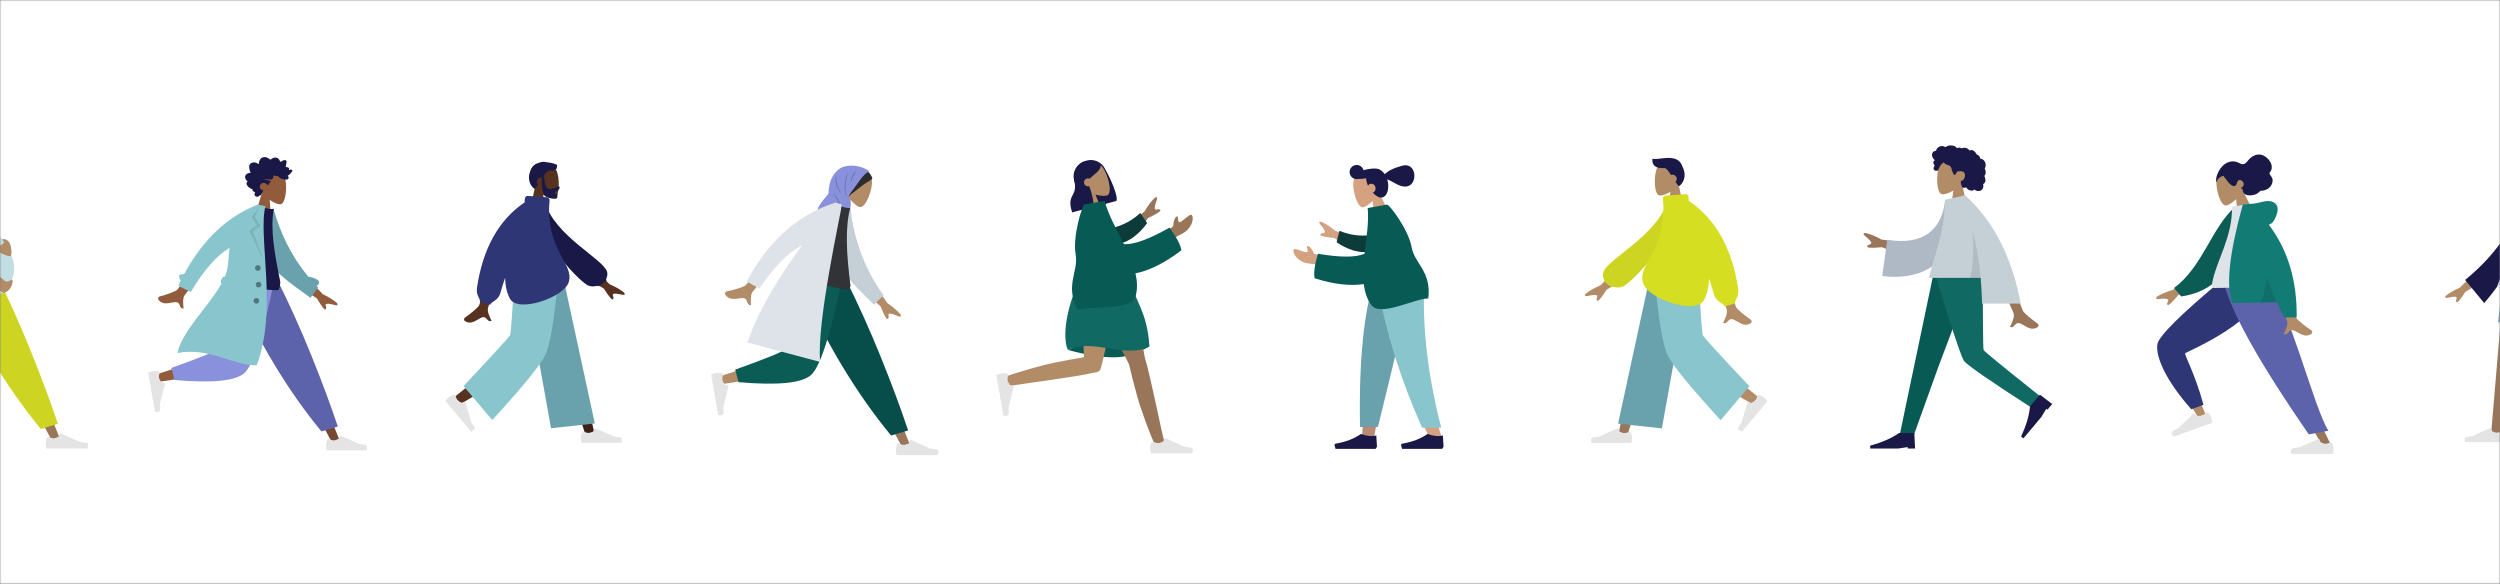 <svg width="775" height="181" viewBox="0 0 775 181" fill="none" xmlns="http://www.w3.org/2000/svg">
<rect x="0" y="0" width="775" height="181" fill="#808080" stroke="none"/>
<mask id="mask0_5004_10125" style="mask-type:alpha" maskUnits="userSpaceOnUse" x="0" y="0" width="775" height="181">
<rect width="775" height="181" fill="white"/>
</mask>
<g mask="url(#mask0_5004_10125)">
<rect width="1263" height="181.053" transform="translate(-225)" fill="white"/>
<path fillRule="evenodd" clipRule="evenodd" d="M-13.459 84.545L3.486 112.875L16.191 136.825H18.927L-2.359 84.545L-13.459 84.545Z" fill="#997659"/>
<path fillRule="evenodd" clipRule="evenodd" d="M14.518 135.718C14.262 136.399 14.135 136.909 14.135 137.247C14.135 137.658 14.203 138.258 14.34 139.047C14.817 139.047 19.105 139.047 27.203 139.047C27.537 137.942 27.344 137.346 26.624 137.258C25.904 137.169 25.305 137.09 24.829 137.019L18.851 134.354C18.736 134.303 18.601 134.354 18.55 134.469C18.549 134.471 18.548 134.473 18.547 134.475L18.163 135.407C17.496 135.718 16.954 135.874 16.538 135.874C16.199 135.874 15.731 135.737 15.135 135.464C14.906 135.359 14.635 135.459 14.53 135.688C14.525 135.698 14.521 135.708 14.518 135.718Z" fill="#E4E4E4"/>
<path fillRule="evenodd" clipRule="evenodd" d="M12.663 132.99L17.94 131.393C15.628 124.482 12.794 116.876 9.439 108.575C6.083 100.275 2.48 92.265 -1.372 84.545H-16.276C-11.994 94.31 -7.454 103.183 -2.657 111.164C2.14 119.144 7.247 126.42 12.663 132.99Z" fill="#CDD422"/>
<path fillRule="evenodd" clipRule="evenodd" d="M-12.754 61.119C-12.701 60.946 -12.646 60.772 -12.592 60.598L-12.389 60.693C-12.358 60.66 -12.326 60.629 -12.294 60.598L-5.911 61.585C-5.911 65.174 -3.054 68.533 -1.248 71.423C1.561 75.915 6.559 80.894 3.354 87.567C0.467 93.581 -7.054 94.557 -19.208 90.497C-19.208 87.258 -16.546 84.002 -16.461 80.064C-16.38 76.315 -15.679 64.956 -12.754 61.119Z" fill="#C1DEE2"/>
<path fillRule="evenodd" clipRule="evenodd" d="M-4.824 85.863C-4.397 83.66 -4.12 82.189 -3.993 81.451C-0.593 85.293 1.372 87.237 1.9 87.281C2.894 87.365 3.629 86.484 3.838 86.732C4.183 87.758 3.207 90.327 1.341 90.7C0.45 90.879 -0.929 89.041 -1.497 88.39C-1.721 88.134 -2.83 87.291 -4.824 85.863ZM1.05 74.117C1.931 74.117 2.405 74.482 2.926 75.217C3.447 75.952 3.941 79.42 3.104 79.42C2.267 79.42 -1.239 78.079 -1.239 77.178C-1.239 76.277 1.153 75.895 1.153 75.217C1.153 74.538 0.168 74.117 1.05 74.117Z" fill="#B28B67"/>
<path fillRule="evenodd" clipRule="evenodd" d="M81.204 59.661C80.278 58.406 79.696 56.906 79.924 55.288C80.581 50.623 87.033 52.111 88.137 54.565C89.241 57.02 88.671 63.01 87.001 63.318C86.335 63.441 84.97 62.93 83.612 61.976L84.061 68.337L78.805 67.969L81.204 59.661Z" fill="#915B3C"/>
<path fillRule="evenodd" clipRule="evenodd" d="M77.741 53.567C77.583 53.387 77.507 53.14 77.443 52.907C77.376 52.664 77.312 52.419 77.274 52.169C77.198 51.668 77.237 51.102 77.615 50.744C77.918 50.457 78.351 50.349 78.743 50.346C79.005 50.344 79.269 50.399 79.513 50.499C79.754 50.597 79.956 50.774 80.189 50.892C80.235 50.361 80.365 49.812 80.666 49.378C80.956 48.96 81.386 48.744 81.861 48.712C82.349 48.679 82.818 48.826 83.234 49.09C83.338 49.156 83.441 49.225 83.539 49.301C83.621 49.365 83.705 49.442 83.804 49.472C83.915 49.507 83.975 49.446 84.054 49.369C84.146 49.279 84.249 49.201 84.356 49.133C84.831 48.832 85.433 48.737 85.942 48.973C86.177 49.081 86.4 49.254 86.549 49.48C86.681 49.681 86.764 49.992 86.956 50.139C87.037 50.201 87.103 50.131 87.184 50.081C87.307 50.006 87.425 49.922 87.549 49.849C87.723 49.747 87.908 49.674 88.104 49.643C88.39 49.598 88.778 49.64 88.833 50.015C88.854 50.156 88.82 50.302 88.801 50.441C88.774 50.632 88.746 50.823 88.716 51.013C88.694 51.158 88.668 51.297 88.63 51.438C88.61 51.513 88.555 51.651 88.582 51.73C88.616 51.828 88.808 51.787 88.888 51.796C89.047 51.814 89.204 51.853 89.346 51.931C89.456 51.991 89.571 52.077 89.61 52.211C89.633 52.293 89.62 52.375 89.6 52.456C89.577 52.554 89.592 52.608 89.598 52.709C89.818 52.619 90.574 52.437 90.64 52.826C90.662 52.955 90.582 53.094 90.52 53.198C90.413 53.379 90.277 53.543 90.139 53.698C89.851 54.022 89.516 54.295 89.159 54.524C89.544 54.728 89.611 55.256 89.246 55.542C89.084 55.669 88.878 55.685 88.687 55.663C88.617 55.655 88.518 55.621 88.462 55.629C88.432 55.634 88.399 55.657 88.357 55.657C88.086 55.656 87.785 55.57 87.525 55.491C87.062 55.352 86.632 55.097 86.292 54.732C86.205 54.639 86.131 54.583 86.006 54.576C85.895 54.569 85.785 54.592 85.675 54.587C85.384 54.574 85.131 54.413 84.868 54.3C84.825 54.664 84.693 55.058 84.521 55.376C84.38 55.636 84.124 55.657 83.872 55.663C83.068 55.682 82.272 55.542 81.471 55.487C82.234 55.717 83.029 55.845 83.782 56.105C84.123 56.222 83.841 56.437 83.682 56.589C83.419 56.839 83.214 57.157 83.064 57.497C82.719 56.976 82.072 56.604 81.468 56.714C80.801 56.836 80.277 57.69 80.652 58.357C80.87 58.744 81.299 58.917 81.654 59.102C81.348 59.379 81.248 59.812 81.05 60.169C80.953 60.345 80.82 60.542 80.626 60.593C80.554 60.611 80.472 60.607 80.413 60.661C80.339 60.727 80.317 60.805 80.226 60.859C79.86 61.077 79.316 61.021 79.029 60.682C78.769 60.377 78.874 59.928 79.127 59.654C78.766 59.474 78.103 59.227 78.291 58.658C77.489 58.548 75.624 57.104 76.772 56.225C76.202 55.848 75.715 54.99 76.146 54.294C76.479 53.758 77.179 53.557 77.741 53.567Z" fill="#191847"/>
<path fillRule="evenodd" clipRule="evenodd" d="M74.49 87.1L90.805 114.374L103.036 137.433H105.67L85.177 87.1L74.49 87.1Z" fill="#784931"/>
<path fillRule="evenodd" clipRule="evenodd" d="M101.425 136.368C101.179 137.024 101.057 137.514 101.057 137.84C101.057 138.236 101.123 138.813 101.255 139.573C101.714 139.573 105.842 139.573 113.638 139.573C113.96 138.509 113.774 137.935 113.081 137.85C112.387 137.765 111.811 137.689 111.353 137.62L105.597 135.054C105.486 135.005 105.357 135.055 105.307 135.165C105.306 135.167 105.305 135.169 105.305 135.171L104.935 136.069C104.293 136.368 103.771 136.518 103.37 136.518C103.044 136.518 102.594 136.386 102.019 136.123C101.799 136.022 101.538 136.118 101.437 136.339C101.433 136.348 101.429 136.358 101.425 136.368Z" fill="#E4E4E4"/>
<path fillRule="evenodd" clipRule="evenodd" d="M99.639 133.741L104.719 132.204C102.494 125.549 99.765 118.227 96.535 110.235C93.304 102.244 89.835 94.532 86.127 87.1H71.777C75.9 96.501 80.271 105.044 84.89 112.727C89.508 120.411 94.425 127.415 99.639 133.741Z" fill="#5C63AB"/>
<path fillRule="evenodd" clipRule="evenodd" d="M73.418 87.1C71.878 96.684 68.908 108.93 68.628 109.308C68.441 109.559 61.715 111.813 48.448 116.069L49.017 118.393C64.837 116.11 73.173 114.339 74.025 113.08C75.302 111.191 81.68 96.269 84.15 87.1H73.418Z" fill="#915B3C"/>
<path fillRule="evenodd" clipRule="evenodd" d="M53.112 114.061L54.115 117.803C65.947 118.841 73.197 118.091 75.865 115.553C78.532 113.016 81.572 103.531 84.985 87.1H71.302C69.14 100.555 67.931 107.565 67.676 108.13C67.42 108.695 62.566 110.672 53.112 114.061Z" fill="#8991DC"/>
<path fillRule="evenodd" clipRule="evenodd" d="M49.098 115.102C48.41 114.974 47.905 114.938 47.585 114.995C47.195 115.064 46.637 115.229 45.912 115.491C45.992 115.943 46.709 120.008 48.062 127.686C49.166 127.818 49.7 127.535 49.663 126.838C49.626 126.14 49.601 125.56 49.589 125.096L51.116 118.983C51.146 118.865 51.074 118.746 50.956 118.716C50.955 118.716 50.953 118.715 50.95 118.715L50.002 118.506C49.596 117.926 49.358 117.439 49.288 117.044C49.232 116.722 49.283 116.256 49.443 115.645C49.504 115.41 49.364 115.17 49.129 115.109C49.119 115.106 49.108 115.104 49.098 115.102Z" fill="#E4E4E4"/>
<path fillRule="evenodd" clipRule="evenodd" d="M94.085 84.936L100.089 91.216C101.871 92.051 103.323 92.955 104.445 93.927C104.694 94.249 104.956 94.86 103.743 94.549C102.53 94.237 101.24 93.964 100.997 94.354C100.753 94.743 101.409 95.376 100.966 95.881C100.671 96.218 99.758 95.082 98.226 92.472L91.896 88.436L94.085 84.936ZM63.245 77.323L66.931 78.683C60.965 86.674 57.781 90.894 57.377 91.343C56.469 92.352 56.824 94.522 56.903 95.647C55.267 95.765 56.266 93.487 54.19 93.667C52.295 93.831 50.566 94.748 49.114 92.912C48.936 92.686 48.879 92.06 49.64 91.864C51.537 91.376 54.387 90.35 54.901 89.858C55.602 89.187 58.383 85.008 63.245 77.323Z" fill="#915B3C"/>
<path fillRule="evenodd" clipRule="evenodd" d="M95.595 85.77C96.493 85.862 97.433 86.18 98.406 86.711C98.885 86.972 99.061 87.572 98.8 88.051C98.648 88.33 98.382 88.506 98.092 88.553C98.264 88.733 98.439 88.912 98.615 89.09L96.249 92.335C89.571 87.394 83.174 83.428 81.101 76.848C80.405 74.639 81.973 67.831 82.313 65.314L84.793 64.773C86.842 72.005 90.077 79.166 95.595 85.77Z" fill="#69A1AC"/>
<path fillRule="evenodd" clipRule="evenodd" d="M70.092 87.121C76.758 89.066 82.109 90.01 86.144 89.951C86.644 89.944 86.99 87.856 86.866 87.247C84.937 77.765 83.784 70.869 84.87 64.711C84.17 64.933 83.04 64.785 81.479 64.268C76.054 69.855 72.791 76.788 70.092 87.121Z" fill="#191847"/>
<path fillRule="evenodd" clipRule="evenodd" d="M68.645 87.947C68.452 87.689 68.389 87.342 68.507 87.017L68.733 86.398C68.885 85.978 69.293 85.725 69.716 85.749C69.846 85.437 69.966 85.126 70.074 84.815C70.987 82.19 70.708 79.41 71.202 76.814C67.202 79.168 63.179 83.74 59.135 90.531L55.263 88.609C55.521 88.058 55.783 87.514 56.05 86.979C55.626 86.628 55.291 85.304 55.724 85.168C56.171 85.028 56.631 84.956 57.103 84.948C62.836 74.331 70.413 67.162 79.836 63.443L81.004 63.649L82.295 63.877C79.882 73.324 86.197 95.99 79.577 113.23C72.906 113.531 64.53 107.456 54.983 109.446C56.582 102.316 64.719 95.042 68.645 87.947Z" fill="#89C5CC"/>
<path fillRule="evenodd" clipRule="evenodd" d="M80.69 63.816L78.97 67.05L80.763 70.018L78.376 71.681L81.805 80.957L77.279 71.505L79.632 69.819L78.039 67.194L80.69 63.816Z" fill="black" fill-opacity="0.1"/>
<path fillRule="evenodd" clipRule="evenodd" d="M79.792 83.947C79.315 83.862 78.996 83.407 79.08 82.929C79.164 82.452 79.62 82.133 80.097 82.217C80.575 82.301 80.894 82.757 80.81 83.234C80.725 83.712 80.27 84.031 79.792 83.947ZM79.996 89.11C79.519 89.026 79.2 88.571 79.284 88.093C79.368 87.615 79.824 87.296 80.302 87.381C80.779 87.465 81.098 87.92 81.014 88.398C80.93 88.876 80.474 89.195 79.996 89.11ZM79.336 94.122C78.858 94.037 78.539 93.582 78.624 93.104C78.708 92.627 79.163 92.308 79.641 92.392C80.118 92.476 80.438 92.932 80.353 93.409C80.269 93.887 79.814 94.206 79.336 94.122Z" fill="black" fill-opacity="0.4"/>
<path fillRule="evenodd" clipRule="evenodd" d="M165.815 58.168C164.803 56.981 164.119 55.525 164.233 53.895C164.563 49.196 171.103 50.23 172.376 52.601C173.648 54.973 173.497 60.988 171.852 61.412C171.197 61.581 169.8 61.167 168.378 60.31L169.27 66.623H164.001L165.815 58.168Z" fill="#57331F"/>
<path fillRule="evenodd" clipRule="evenodd" d="M168.641 54.413C168.843 57.222 169.377 58.627 170.242 58.627C171.54 58.627 172.642 57.803 173.211 57.803C173.627 57.803 173.534 58.323 173.259 58.708C173.031 59.026 171.926 59.332 171.926 59.825C171.926 60.318 172.799 59.937 172.799 60.229C172.799 60.712 172.953 61.621 172.114 61.621C171.265 61.621 168.83 61.312 168.413 60.051C168.144 59.238 167.969 57.553 167.891 54.995C167.839 54.989 167.787 54.986 167.733 54.986C167.006 54.986 166.416 55.576 166.416 56.303C166.416 56.673 166.568 57.007 166.813 57.246C166.508 57.676 166.167 58.126 165.775 58.589C164.304 57.707 163.213 55.124 164.651 52.643C165.048 51.428 165.948 50.778 167.011 50.477C167.871 50.117 168.765 50.076 169.519 50.292C170.997 50.419 172.318 50.87 172.692 51.137C172.692 52.537 172.421 52.952 170.104 52.916C169.535 53.216 169.097 53.734 168.641 54.413Z" fill="#191847"/>
<path fillRule="evenodd" clipRule="evenodd" d="M163.578 84.791L174.354 112.066L181.582 135.125H184.436L173.387 84.791L163.578 84.791Z" fill="#3D2216"/>
<path fillRule="evenodd" clipRule="evenodd" d="M161.408 84.791C161.293 94.376 159.62 107.28 159.353 107.877C159.174 108.275 153.021 113.341 140.893 123.072L142.858 125.176C157.169 116.832 164.655 112.104 165.317 110.991C166.311 109.322 169.544 93.96 172.141 84.791H161.408Z" fill="#57331F"/>
<path fillRule="evenodd" clipRule="evenodd" d="M140.63 122.369C139.97 122.603 139.515 122.824 139.266 123.033C138.962 123.288 138.562 123.71 138.065 124.299C138.36 124.651 141.014 127.813 146.025 133.785C147.047 133.348 147.367 132.836 146.987 132.251C146.606 131.665 146.294 131.175 146.052 130.779L144.318 124.721C144.285 124.604 144.163 124.537 144.046 124.57C144.044 124.571 144.043 124.571 144.041 124.572L143.115 124.866C142.473 124.566 142.023 124.263 141.765 123.956C141.556 123.706 141.367 123.276 141.2 122.667C141.135 122.433 140.894 122.296 140.66 122.36C140.65 122.363 140.64 122.366 140.63 122.369Z" fill="#E4E4E4"/>
<path fillRule="evenodd" clipRule="evenodd" d="M180.413 134.059C180.168 134.715 180.045 135.206 180.045 135.531C180.045 135.927 180.111 136.505 180.243 137.264C180.702 137.264 184.83 137.264 192.626 137.264C192.948 136.201 192.762 135.626 192.069 135.541C191.376 135.457 190.8 135.38 190.341 135.312L184.585 132.746C184.475 132.696 184.345 132.746 184.295 132.857C184.295 132.859 184.294 132.861 184.293 132.862L183.923 133.76C183.281 134.059 182.76 134.209 182.358 134.209C182.032 134.209 181.582 134.077 181.008 133.814C180.787 133.713 180.526 133.81 180.425 134.03C180.421 134.04 180.417 134.049 180.413 134.059Z" fill="#E4E4E4"/>
<path fillRule="evenodd" clipRule="evenodd" d="M170.823 132.749L184.393 131.277L174.336 84.791H162.183L170.823 132.749Z" fill="#69A1AC"/>
<path fillRule="evenodd" clipRule="evenodd" d="M143.699 119.679L152.6 130.214C161.975 119.975 167.441 113.294 168.997 110.171C170.553 107.048 171.952 98.588 173.194 84.791H159.511C158.833 96.929 158.376 103.28 158.14 103.845C157.903 104.41 153.09 109.688 143.699 119.679Z" fill="#89C5CC"/>
<path fillRule="evenodd" clipRule="evenodd" d="M182.784 82.069L189.003 88.137C190.813 88.909 192.296 89.761 193.452 90.694C193.712 91.007 193.995 91.608 192.772 91.339C191.549 91.071 190.25 90.843 190.02 91.24C189.79 91.638 190.468 92.248 190.043 92.768C189.76 93.115 188.807 92.011 187.186 89.457L180.718 85.644L182.784 82.069ZM152.37 76.578L157.178 76.596C153.516 88.46 151.572 94.671 151.346 95.231C150.838 96.49 151.913 98.407 152.373 99.438C150.876 100.108 151.035 97.626 149.146 98.505C147.422 99.307 146.111 100.761 144.119 99.532C143.874 99.38 143.606 98.812 144.254 98.367C145.869 97.259 148.197 95.321 148.512 94.683C148.941 93.812 150.227 87.778 152.37 76.578Z" fill="#57331F"/>
<path fillRule="evenodd" clipRule="evenodd" d="M167.02 62.939L168.918 62.614C171.909 73.186 187.276 80.392 188.219 84.344C188.565 85.793 187.522 86.526 188.061 86.968L185.593 88.774C185.175 88.286 184.283 89.178 182.421 88.554C180.559 87.931 167.02 75.457 167.02 62.939Z" fill="#191847"/>
<path fillRule="evenodd" clipRule="evenodd" d="M170.213 64.345C169.994 78.342 178.085 81.912 176.283 87.527C174.795 92.164 160.55 97.148 158.085 92.603C157.087 90.763 156.634 88.538 156.583 86.119C155.953 87.978 155.454 89.578 155.088 90.919C154.456 93.233 152.004 93.601 152.004 94.493L148.775 93.601C148.994 92.39 147.471 91.8 147.879 89.094C149.709 76.971 154.623 68.183 162.623 62.731L162.706 61.547C162.739 61.064 163.159 60.699 163.643 60.733L169.556 61.146C170.04 61.18 170.405 61.6 170.371 62.084L170.213 64.345Z" fill="#2F3676"/>
<g clip-path="url(#clip0_5004_10125)">
<path fillRule="evenodd" clipRule="evenodd" d="M261.899 58.889C261.333 57.37 261.182 55.707 261.873 54.156C263.864 49.687 269.88 53.019 270.28 55.786C270.679 58.553 268.395 64.37 266.639 64.2C265.939 64.132 264.723 63.231 263.639 61.89L262.268 68.369L257.125 66.497L261.899 58.889Z" fill="#B28B67"/>
<path fillRule="evenodd" clipRule="evenodd" d="M269.677 53.838C269.585 53.725 269.392 53.487 269.287 53.387C269.262 53.364 269.109 53.141 269.103 53.141C268.927 53.136 268.402 53.166 268.302 53.321C268.291 53.331 268.281 53.341 268.271 53.35C268.164 53.443 268.062 53.541 267.962 53.642C267.741 53.863 267.533 54.102 267.331 54.341C266.938 54.806 266.565 55.294 266.206 55.787C265.841 56.289 265.498 56.807 265.139 57.315C264.624 58.045 264.054 58.733 263.54 59.463C263.212 59.93 262.944 60.425 262.787 60.971C262.785 60.977 262.783 60.984 262.781 60.99C262.78 60.993 262.78 60.996 262.779 60.999C262.755 61.083 262.734 61.168 262.716 61.255C262.701 61.329 262.686 61.403 262.671 61.478C263.016 61.152 263.329 60.768 263.643 60.41C263.673 60.375 263.703 60.34 263.733 60.304C263.816 60.238 263.9 60.173 263.984 60.109C264.516 59.706 265.048 59.304 265.569 58.886C266.506 58.133 267.445 57.359 268.463 56.724C268.763 56.537 269.067 56.356 269.365 56.166C269.535 56.057 269.703 55.945 269.868 55.829C269.986 55.746 270.465 55.482 270.427 55.205C270.408 55.063 269.916 54.131 269.677 53.838Z" fill="#2C2C2C"/>
<path fillRule="evenodd" clipRule="evenodd" d="M269.317 53.421C269.417 53.501 269.448 53.242 269.368 53.118C268.995 52.542 267.081 51.686 265.242 51.419C264.009 51.239 262.461 51.346 261.269 51.774C260.195 52.16 259.227 53.053 258.548 54.01C257.835 55.014 257.365 56.16 257.12 57.367C257.066 57.632 257.059 57.9 257.015 58.163C256.965 58.458 256.894 58.734 256.886 59.037C256.881 59.222 256.916 59.418 256.903 59.601C256.888 59.81 256.791 59.973 256.682 60.151C256.503 60.442 256.31 60.726 256.088 60.985C255.755 61.374 255.396 61.721 255.098 62.141C254.7 62.7 253.247 64.462 253.57 65.204L263.539 68.832C263.537 68.056 263.077 66.976 263.191 66.188C263.259 65.723 263.559 64.765 263.562 64.727C263.901 63.097 263.732 62.197 263.555 61.829C263.378 61.461 263.042 61.245 263.108 61.005C263.38 60.014 264.099 59.231 264.706 58.435C265.431 57.485 266.076 56.477 266.809 55.535C267.134 55.118 268.794 53.005 269.317 53.421Z" fill="#8991DC"/>
<path fillRule="evenodd" clipRule="evenodd" d="M265.418 53.256C264.608 54.312 264.295 54.92 263.783 56.579L263.599 56.512C263.814 54.848 264.648 53.512 265.186 53.172L265.418 53.256ZM259.255 54.499C259.336 56.454 259.29 57.574 260.746 59.661L260.556 59.712C259.015 57.905 258.927 56.386 259.081 54.516L259.255 54.499ZM262.762 53.817C262.202 56.345 261.794 57.757 262.491 61L262.295 60.989C261.425 58.071 261.837 56.097 262.593 53.77L262.762 53.817ZM258.323 60.317L258.541 60.189C260.365 61.583 259.651 62.831 261.753 65.123L261.489 65.175C259.559 63.412 259.76 61.209 258.323 60.317Z" fill="black" fill-opacity="0.2"/>
<path fillRule="evenodd" clipRule="evenodd" d="M250.12 86.58L267.065 114.91L279.77 138.86H282.506L261.22 86.58L250.12 86.58Z" fill="#997659"/>
<path fillRule="evenodd" clipRule="evenodd" d="M278.097 137.753C277.841 138.434 277.714 138.944 277.714 139.282C277.714 139.693 277.782 140.293 277.919 141.082C278.396 141.082 282.684 141.082 290.782 141.082C291.116 139.977 290.923 139.381 290.203 139.293C289.483 139.205 288.884 139.125 288.408 139.054L282.43 136.389C282.315 136.338 282.18 136.389 282.129 136.504C282.128 136.506 282.127 136.508 282.126 136.51L281.742 137.442C281.075 137.754 280.534 137.909 280.117 137.909C279.778 137.909 279.31 137.772 278.714 137.499C278.485 137.394 278.214 137.494 278.109 137.723C278.105 137.733 278.1 137.743 278.097 137.753Z" fill="#E4E4E4"/>
<path fillRule="evenodd" clipRule="evenodd" d="M276.242 135.025L281.519 133.428C279.207 126.517 276.373 118.911 273.018 110.61C269.662 102.31 266.059 94.3 262.207 86.58H247.303C251.585 96.345 256.125 105.218 260.922 113.199C265.719 121.18 270.826 128.455 276.242 135.025Z" fill="#074E4A"/>
<path fillRule="evenodd" clipRule="evenodd" d="M249.006 86.58C247.407 96.535 244.322 109.254 244.031 109.647C243.837 109.908 236.851 112.25 223.071 116.67L223.662 119.083C240.094 116.712 248.752 114.873 249.637 113.565C250.963 111.603 257.588 96.104 260.154 86.58H249.006Z" fill="#B28B67"/>
<path fillRule="evenodd" clipRule="evenodd" d="M227.915 114.584L228.956 118.471C241.246 119.549 248.776 118.77 251.547 116.134C254.318 113.498 257.476 103.647 261.021 86.58H246.808C244.562 100.556 243.307 107.837 243.042 108.424C242.776 109.01 237.734 111.064 227.915 114.584Z" fill="#0C5C56"/>
<path fillRule="evenodd" clipRule="evenodd" d="M223.746 115.664C223.031 115.531 222.507 115.494 222.174 115.553C221.769 115.624 221.19 115.796 220.437 116.068C220.52 116.538 221.264 120.76 222.67 128.735C223.817 128.872 224.371 128.578 224.332 127.854C224.294 127.129 224.269 126.526 224.256 126.045L225.842 119.695C225.873 119.572 225.799 119.449 225.676 119.418C225.674 119.418 225.672 119.417 225.67 119.417L224.685 119.2C224.263 118.598 224.016 118.091 223.944 117.681C223.885 117.347 223.938 116.863 224.104 116.228C224.168 115.984 224.022 115.735 223.778 115.671C223.767 115.668 223.757 115.666 223.746 115.664Z" fill="#E4E4E4"/>
<path fillRule="evenodd" clipRule="evenodd" d="M269.922 86.578L275.092 93.975C276.792 95.12 278.141 96.28 279.14 97.457C279.345 97.827 279.516 98.493 278.318 97.977C277.119 97.46 275.836 96.97 275.522 97.328C275.209 97.685 275.782 98.439 275.245 98.882C274.887 99.178 274.13 97.868 272.973 94.952L267.105 89.793L269.922 86.578ZM240.353 76.053L244.118 77.666C237.492 85.582 233.958 89.76 233.514 90.2C232.517 91.191 232.772 93.451 232.796 94.618C231.087 94.647 232.245 92.352 230.076 92.421C228.096 92.483 226.249 93.333 224.835 91.355C224.661 91.112 224.634 90.462 225.436 90.302C227.435 89.905 230.455 89.007 231.016 88.527C231.78 87.874 234.892 83.716 240.353 76.053Z" fill="#B28B67"/>
<path fillRule="evenodd" clipRule="evenodd" d="M260.959 64.612L263.598 64.466C264.705 73.5 267.5 82.702 273.916 91.562L270.959 94.487C264.879 88.347 258.933 83.248 257.857 76.19C257.495 73.821 260.204 67.126 260.959 64.612Z" fill="#C5CFD6"/>
<path fillRule="evenodd" clipRule="evenodd" d="M246.478 85.32C253.233 87.913 258.703 89.379 262.89 89.717C263.409 89.759 263.707 88.959 263.626 88.341C262.38 78.709 261.96 70.484 263.574 64.459C262.831 64.611 261.671 64.352 260.095 63.684C254.029 68.714 250.096 75.296 246.478 85.32Z" fill="#323337"/>
<path fillRule="evenodd" clipRule="evenodd" d="M259.14 62.872L260.975 63.363C260.735 65.969 253.043 100.063 254.246 112.212L231.74 106.182C234.936 96.204 242.039 85.092 248.661 75.975C244.375 78.179 239.95 82.674 235.385 89.461L231.457 87.258C238.18 74.706 247.262 66.59 258.703 62.909C258.737 62.867 258.771 62.824 258.805 62.782L258.967 62.825C259.037 62.803 259.107 62.781 259.177 62.76L259.14 62.872Z" fill="#DDE3E9"/>
</g>
<path fillRule="evenodd" clipRule="evenodd" d="M342.62 52.462C344.118 55.007 346.813 61.038 346.061 62.294L339.673 64.006C339.67 63.995 339.666 63.983 339.662 63.972C337.224 64.345 334.845 62.831 334.192 60.393L332.986 55.892C332.285 53.277 333.837 50.588 336.453 49.887L336.893 49.769C339.239 49.141 341.644 50.325 342.62 52.462Z" fill="#191847"/>
<path fillRule="evenodd" clipRule="evenodd" d="M336.449 58.894C335.118 57.985 334.043 56.722 333.723 55.07C332.802 50.309 339.639 49.578 341.548 51.594C343.456 53.611 344.907 59.633 343.37 60.496C342.758 60.841 341.246 60.805 339.591 60.335L342.169 66.373L336.882 67.79L336.449 58.894Z" fill="#B28B67"/>
<path fillRule="evenodd" clipRule="evenodd" d="M337.667 57.723C338.605 60.251 339.301 63.239 338.764 64.136L332.376 65.848C330.377 59.814 334.453 61.266 332.907 55.495C333.066 55.23 333.213 54.97 333.366 54.739L333.314 54.571C333.818 52.03 334.921 50.532 336.622 50.076C339.172 49.393 340.293 50.353 341.246 51.169C341.201 53.049 339.28 53.841 337.804 55.401C337.551 55.289 337.258 55.26 336.969 55.337C336.3 55.517 335.901 56.2 336.079 56.863C336.257 57.526 336.943 57.918 337.612 57.739C337.631 57.734 337.649 57.729 337.667 57.723Z" fill="#191847"/>
<path fillRule="evenodd" clipRule="evenodd" d="M331.108 108.484C336.579 110.008 341.299 110.77 345.268 110.77C349.237 110.77 352.924 109.596 356.329 107.249C350.975 105.685 346.566 104.902 343.102 104.902C339.638 104.902 335.64 106.096 331.108 108.484Z" fill="#085A55"/>
<path fillRule="evenodd" clipRule="evenodd" d="M350.004 112.967C349.952 112.888 349.907 112.802 349.872 112.709C349.141 110.783 337.428 90.001 336.261 86.201H349.448C350.335 89.09 354.328 107.219 354.89 110.836C356.663 116.541 360.314 135.018 360.78 136.298C361.27 137.645 358.512 139.048 357.777 137.392C356.607 134.758 353.82 127.469 352.579 123.019C351.416 118.847 350.468 115.093 350.004 112.967Z" fill="#997659"/>
<path fillRule="evenodd" clipRule="evenodd" d="M339.215 115.504C333.86 116.852 314.273 119.29 312.929 119.672C311.546 120.065 310.334 117.226 312.043 116.611C314.762 115.633 322.256 113.372 326.799 112.449C330.454 111.707 333.788 111.101 336.027 110.747C335.837 104.482 334.97 89.448 335.539 86.201H347.207C346.662 89.315 342.055 112.034 341.199 114.308C340.927 115.12 340.117 115.479 339.215 115.504Z" fill="#B28B67"/>
<path fillRule="evenodd" clipRule="evenodd" d="M312.15 115.834C311.435 115.701 310.911 115.664 310.578 115.723C310.173 115.794 309.593 115.966 308.84 116.238C308.923 116.707 309.668 120.93 311.074 128.905C312.22 129.042 312.774 128.748 312.736 128.024C312.697 127.299 312.672 126.696 312.659 126.215L314.246 119.865C314.276 119.742 314.202 119.619 314.08 119.588C314.078 119.588 314.076 119.587 314.073 119.587L313.089 119.37C312.667 118.768 312.419 118.261 312.347 117.851C312.288 117.517 312.342 117.033 312.507 116.398C312.571 116.154 312.425 115.905 312.181 115.841C312.171 115.838 312.16 115.836 312.15 115.834Z" fill="#E4E4E4"/>
<path fillRule="evenodd" clipRule="evenodd" d="M356.939 137.199C356.684 137.88 356.557 138.389 356.557 138.727C356.557 139.139 356.625 139.739 356.762 140.528C357.239 140.528 361.527 140.528 369.624 140.528C369.959 139.423 369.766 138.826 369.046 138.738C368.325 138.65 367.727 138.57 367.251 138.499L361.273 135.834C361.158 135.783 361.023 135.835 360.972 135.95C360.971 135.952 360.97 135.954 360.969 135.956L360.585 136.888C359.918 137.199 359.376 137.354 358.96 137.354C358.621 137.354 358.153 137.218 357.557 136.944C357.328 136.839 357.057 136.94 356.952 137.169C356.947 137.178 356.943 137.189 356.939 137.199Z" fill="#E4E4E4"/>
<path fillRule="evenodd" clipRule="evenodd" d="M335.576 86.201C340.718 84.735 345.583 84.735 350.171 86.201C351.767 93.456 355.646 96.335 356.328 107.459C348.575 111.296 338.997 104.722 331.015 108.464C328.735 103.229 331.927 90.622 335.576 86.201Z" fill="#106A63"/>
<path fillRule="evenodd" clipRule="evenodd" d="M347.741 71.175L354.787 65.553C355.813 63.792 356.881 62.377 357.99 61.308C358.346 61.081 359.001 60.865 358.568 62.087C358.135 63.308 357.735 64.612 358.116 64.897C358.496 65.183 359.211 64.564 359.693 65.065C360.015 65.399 358.756 66.239 355.916 67.583L351.162 73.742L347.741 71.175ZM360.582 72.607L363.676 70.132C363.836 68.228 364.249 67.211 364.915 67.082C365.386 66.754 364.898 69.21 365.835 68.839C366.773 68.468 368.838 66.292 369.311 66.577C370.009 66.998 369.755 68.714 369.261 69.633C368.338 71.35 367.445 72.039 365.131 73.142C363.922 73.72 362.671 74.67 361.38 75.992L360.582 72.607Z" fill="#997659"/>
<path fillRule="evenodd" clipRule="evenodd" d="M343.778 70.899C346.503 70.389 350.043 69.173 353.495 66.034L355.618 69.151C353.405 72.27 350.02 75.108 346.709 75.597C344.1 75.983 342.222 73.091 343.778 70.899Z" fill="#0D3B39"/>
<path fillRule="evenodd" clipRule="evenodd" d="M348.412 75.68C351.437 75.888 356.149 74.183 362.546 70.564C364.852 73.75 366.073 76.096 366.207 77.602C360.89 81.676 356.112 83.917 351.995 84.736C352.557 87.153 352.668 89.527 352.039 91.826C350.747 96.551 337.963 94.64 334.045 96.151C330.055 88.385 334.38 84.181 333.458 78.924C332.447 73.168 335.529 63.49 336.213 63.37L342.444 62.271C343.563 66.606 346.148 71.145 348.412 75.68Z" fill="#085A55"/>
<path fillRule="evenodd" clipRule="evenodd" d="M427.411 59.569C428.081 58.16 428.365 56.577 427.833 55.032C426.298 50.578 420.248 53.27 419.633 55.89C419.018 58.51 420.721 64.281 422.419 64.265C423.096 64.258 424.338 63.497 425.49 62.301L426.262 68.63L431.351 67.267L427.411 59.569Z" fill="#D4A181"/>
<path fillRule="evenodd" clipRule="evenodd" d="M425.564 59.722C426.52 60.764 427.637 61.443 428.509 61.209C430.166 60.765 430.75 58.235 430.112 55.854C430.09 55.77 430.066 55.687 430.04 55.606C432.115 56.339 434.1 58.347 436.419 57.726C439.573 56.881 439.121 50.183 434.714 51.364C431.717 52.167 430.36 52.999 429.262 53.985C428.823 53.346 428.281 52.854 427.703 52.565C427.557 52.468 427.352 52.394 427.099 52.341C426.944 52.303 426.787 52.28 426.63 52.273C425.788 52.197 424.625 52.296 423.374 52.584C423.14 52.639 422.912 52.697 422.691 52.76C422.375 51.592 421.173 50.9 420.004 51.214C418.833 51.528 418.138 52.731 418.451 53.903C418.755 55.035 419.891 55.723 421.025 55.483C421.717 55.509 422.578 55.434 423.505 55.251C423.506 55.607 423.559 55.998 423.673 56.425C423.774 56.802 423.923 57.191 424.109 57.576C424.243 57.288 424.466 57.064 424.735 56.992C425.485 56.791 426.172 57.269 426.348 57.924C426.571 58.756 426.252 59.486 425.564 59.722Z" fill="#191847"/>
<path fillRule="evenodd" clipRule="evenodd" d="M437.845 86.676L429.802 114.39L426.019 135.198H422.223L426.013 86.676H437.845Z" fill="#BA8B72"/>
<path fillRule="evenodd" clipRule="evenodd" d="M441.459 86.676C440.898 101.073 441.119 108.926 441.245 110.234C441.37 111.542 442.084 120.302 446.942 135.637H442.993C436.559 120.926 434.312 112.166 433.574 110.234C432.836 108.302 430.657 100.449 427.474 86.676H441.459Z" fill="#D4A181"/>
<path fillRule="evenodd" clipRule="evenodd" d="M438.017 86.676C435.925 96.212 432.306 111.435 427.162 132.344H421.609C421.198 110.883 422.943 96.758 425.965 86.676H438.017Z" fill="#69A1AC"/>
<path fillRule="evenodd" clipRule="evenodd" d="M441.487 86.676C440.937 101.073 442.361 115.257 446.773 132.568H440.848C434.402 118.076 429.781 103.962 426.624 86.676H441.487Z" fill="#89C5CC"/>
<path fillRule="evenodd" clipRule="evenodd" d="M447.505 138.491L447.287 134.978C446.011 135.351 444.413 135.205 442.493 134.539C440.429 136.001 437.83 137 434.697 137.535C434.457 137.576 434.297 137.802 434.338 138.041C434.34 138.057 434.344 138.072 434.348 138.087L434.649 139.15H442.493H447.069L447.505 138.491Z" fill="#191847"/>
<path fillRule="evenodd" clipRule="evenodd" d="M426.866 138.491L426.648 134.978C425.373 135.351 423.775 135.205 421.855 134.539C419.79 136.001 417.191 137 414.058 137.535C413.819 137.576 413.658 137.802 413.699 138.041C413.702 138.057 413.705 138.072 413.709 138.087L414.011 139.15H421.855H426.43L426.866 138.491Z" fill="#191847"/>
<path fillRule="evenodd" clipRule="evenodd" d="M422.135 74.333L413.905 71.546C412.396 70.284 410.964 69.349 409.608 68.743C409.21 68.654 408.546 68.674 409.341 69.642C410.136 70.61 410.928 71.663 410.678 72.049C410.428 72.434 409.578 72.107 409.307 72.722C409.126 73.132 410.542 73.479 413.555 73.764L419.888 77.796L422.135 74.333ZM410.993 79.873L407.377 78.644C406.604 76.965 405.895 76.177 405.249 76.279C404.715 76.137 405.967 78.209 404.997 78.181C404.026 78.153 401.439 76.856 401.106 77.271C400.613 77.885 401.41 79.361 402.16 80.034C403.561 81.29 404.597 81.622 407.054 81.862C408.339 81.987 409.784 82.438 411.388 83.215L410.993 79.873Z" fill="#D4A181"/>
<path fillRule="evenodd" clipRule="evenodd" d="M425.628 72.772C422.995 73.207 419.391 73.27 415.233 71.556L414.341 75.09C417.373 77.196 421.371 78.66 424.528 78.011C427.015 77.501 427.759 74.252 425.628 72.772Z" fill="#0D3B39"/>
<path fillRule="evenodd" clipRule="evenodd" d="M423.015 78.65C420.347 79.838 415.522 79.843 408.541 78.663C407.506 82.322 407.177 84.858 407.553 86.271C413.707 88.221 418.768 88.682 422.763 88.067C423.053 90.451 423.736 92.647 425.064 94.529C427.793 98.399 438.725 92.442 442.769 92.522C443.814 84.143 438.513 81.748 437.613 76.664C436.627 71.096 430.644 63.313 429.986 63.429L423.987 64.487C424.406 68.798 423.566 73.778 423.015 78.65Z" fill="#085A55"/>
<path fillRule="evenodd" clipRule="evenodd" d="M520.396 57.327C521.408 56.139 522.092 54.684 521.978 53.053C521.648 48.354 515.108 49.388 513.835 51.759C512.563 54.131 512.714 60.146 514.359 60.57C515.014 60.739 516.411 60.325 517.833 59.468L516.941 65.782H522.21L520.396 57.327Z" fill="#B28B67"/>
<path fillRule="evenodd" clipRule="evenodd" d="M516.159 52.103C516.874 52.503 517.383 53.252 517.996 54.235C518.145 54.177 518.308 54.145 518.478 54.145C519.205 54.145 519.795 54.734 519.795 55.462C519.795 55.831 519.643 56.165 519.398 56.404C519.703 56.834 520.044 57.284 520.436 57.748C521.897 56.871 522.983 54.317 521.588 51.851C520.388 46.912 513.588 49.977 512.28 49.145C511.994 50.937 512.916 52.382 516.159 52.103Z" fill="#191847"/>
<path fillRule="evenodd" clipRule="evenodd" d="M522.422 84.842L511.646 112.117L504.418 135.175H501.564L512.613 84.842L522.422 84.842Z" fill="#997659"/>
<path fillRule="evenodd" clipRule="evenodd" d="M524.592 84.842C524.707 94.426 526.38 107.33 526.647 107.928C526.826 108.326 532.979 113.391 545.107 123.123L543.142 125.227C528.831 116.883 521.345 112.155 520.683 111.042C519.689 109.372 516.456 94.011 513.859 84.842H524.592Z" fill="#B28B67"/>
<path fillRule="evenodd" clipRule="evenodd" d="M545.37 122.42C546.03 122.653 546.485 122.875 546.734 123.084C547.038 123.338 547.438 123.76 547.935 124.35C547.64 124.702 544.986 127.864 539.975 133.836C538.953 133.399 538.633 132.887 539.013 132.301C539.394 131.716 539.706 131.225 539.948 130.83L541.682 124.772C541.715 124.655 541.837 124.588 541.954 124.621C541.956 124.622 541.957 124.622 541.959 124.623L542.885 124.916C543.527 124.617 543.977 124.314 544.235 124.006C544.444 123.757 544.633 123.327 544.8 122.718C544.865 122.484 545.106 122.346 545.34 122.411C545.35 122.414 545.36 122.417 545.37 122.42Z" fill="#E4E4E4"/>
<path fillRule="evenodd" clipRule="evenodd" d="M505.587 134.11C505.832 134.766 505.955 135.256 505.955 135.582C505.955 135.978 505.889 136.556 505.757 137.315C505.298 137.315 501.17 137.315 493.374 137.315C493.052 136.251 493.238 135.677 493.931 135.592C494.624 135.507 495.2 135.431 495.659 135.362L501.415 132.796C501.525 132.747 501.655 132.797 501.705 132.908C501.705 132.909 501.706 132.911 501.707 132.913L502.077 133.811C502.719 134.11 503.24 134.26 503.642 134.26C503.968 134.26 504.418 134.128 504.992 133.865C505.213 133.764 505.474 133.861 505.575 134.081C505.579 134.091 505.583 134.1 505.587 134.11Z" fill="#E4E4E4"/>
<path fillRule="evenodd" clipRule="evenodd" d="M515.177 132.8L501.607 131.328L511.664 84.842H523.817L515.177 132.8Z" fill="#69A1AC"/>
<path fillRule="evenodd" clipRule="evenodd" d="M542.301 119.73L533.4 130.265C524.025 120.026 518.559 113.345 517.003 110.222C515.447 107.099 514.048 98.639 512.806 84.842H526.489C527.167 96.98 527.624 103.331 527.86 103.896C528.097 104.461 532.91 109.739 542.301 119.73Z" fill="#89C5CC"/>
<path fillRule="evenodd" clipRule="evenodd" d="M502.613 82.188L496.16 88.442C494.283 89.237 492.744 90.116 491.545 91.078C491.275 91.401 490.982 92.02 492.251 91.743C493.519 91.466 494.867 91.231 495.105 91.641C495.344 92.051 494.641 92.679 495.082 93.216C495.375 93.573 496.363 92.436 498.046 89.802L504.756 85.872L502.613 82.188ZM534.165 76.527L529.178 76.546C532.976 88.775 534.993 95.177 535.227 95.754C535.754 97.052 534.639 99.028 534.162 100.09C535.716 100.781 535.55 98.223 537.51 99.129C539.298 99.956 540.659 101.454 542.726 100.187C542.98 100.031 543.258 99.445 542.585 98.987C540.909 97.845 538.494 95.847 538.168 95.189C537.723 94.292 536.389 88.071 534.165 76.527Z" fill="#B28B67"/>
<path fillRule="evenodd" clipRule="evenodd" d="M518.967 62.471L516.997 62.135C513.895 73.033 497.953 80.461 496.974 84.534C496.615 86.028 497.697 86.784 497.138 87.239L499.698 89.101C500.132 88.598 501.057 89.517 502.989 88.874C504.921 88.231 518.967 75.374 518.967 62.471Z" fill="#CDD422"/>
<path fillRule="evenodd" clipRule="evenodd" d="M515.654 63.911C515.884 78.345 507.486 82.025 509.356 87.814C510.901 92.593 525.679 97.731 528.237 93.046C529.272 91.15 529.741 88.856 529.795 86.363C530.448 88.278 530.965 89.928 531.346 91.31C532.001 93.696 534.545 94.075 534.545 94.994L537.895 94.075C537.668 92.826 539.247 92.219 538.824 89.43C536.926 76.933 531.828 67.875 523.528 62.255L523.44 61.008C523.406 60.525 522.987 60.16 522.503 60.194L522.503 60.193L516.302 60.623C515.818 60.656 515.453 61.076 515.487 61.56L515.487 61.56L515.654 63.911Z" fill="#D6DE21"/>
<path fillRule="evenodd" clipRule="evenodd" d="M608.21 56.83C609.26 55.597 609.972 54.085 609.853 52.391C609.51 47.511 602.717 48.585 601.395 51.048C600.074 53.511 600.231 59.759 601.939 60.199C602.62 60.375 604.071 59.945 605.548 59.055L604.621 65.612H610.094L608.21 56.83Z" fill="#B28B67"/>
<path fillRule="evenodd" clipRule="evenodd" d="M598.97 47.633C599.083 47.235 599.388 46.894 599.799 46.792C599.899 46.768 600.002 46.758 600.104 46.762C600.141 46.764 600.151 46.774 600.168 46.748C600.181 46.729 600.181 46.683 600.187 46.66C600.203 46.591 600.223 46.522 600.249 46.455C600.335 46.226 600.479 46.024 600.653 45.853C600.979 45.535 601.419 45.315 601.876 45.275C602.127 45.253 602.375 45.294 602.612 45.375C602.734 45.417 602.853 45.47 602.969 45.528C603.003 45.545 603.116 45.631 603.151 45.625C603.19 45.619 603.268 45.523 603.299 45.499C603.687 45.201 604.166 45.084 604.649 45.088C605.195 45.092 605.72 45.119 606.175 45.452C606.271 45.522 606.363 45.599 606.45 45.68C606.496 45.723 606.541 45.767 606.583 45.814C606.609 45.842 606.634 45.87 606.658 45.899C606.699 45.949 606.692 45.965 606.749 45.931C606.968 45.797 607.222 45.735 607.478 45.767C607.629 45.785 607.777 45.831 607.917 45.891C607.965 45.911 608.075 45.993 608.126 45.994C608.177 45.994 608.286 45.919 608.338 45.9C608.618 45.796 608.921 45.77 609.216 45.818C609.521 45.868 609.82 45.989 610.078 46.157C610.202 46.238 610.31 46.327 610.397 46.447C610.434 46.499 610.468 46.554 610.511 46.602C610.536 46.63 610.585 46.659 610.598 46.695C610.59 46.673 610.931 46.542 610.964 46.533C611.135 46.489 611.309 46.498 611.477 46.553C611.793 46.657 612.064 46.89 612.287 47.129C612.402 47.251 612.502 47.387 612.587 47.531C612.628 47.6 612.665 47.672 612.699 47.744C612.716 47.78 612.727 47.824 612.749 47.855C612.777 47.896 612.796 47.897 612.847 47.915C613.105 48.005 613.34 48.158 613.52 48.365C613.701 48.575 613.819 48.833 613.868 49.104C613.871 49.12 613.873 49.186 613.882 49.195C613.895 49.207 613.947 49.202 613.966 49.204C614.034 49.212 614.102 49.224 614.169 49.24C614.292 49.269 614.411 49.312 614.524 49.368C614.965 49.586 615.281 49.995 615.435 50.455C615.597 50.938 615.594 51.492 615.401 51.966C615.369 52.042 615.332 52.117 615.288 52.187C615.262 52.23 615.253 52.23 615.27 52.276C615.29 52.326 615.325 52.375 615.348 52.424C615.424 52.585 615.476 52.755 615.509 52.929C615.564 53.215 615.591 53.515 615.537 53.802C615.512 53.936 615.469 54.066 615.402 54.185C615.368 54.246 615.329 54.304 615.284 54.357C615.261 54.385 615.236 54.411 615.211 54.436C615.196 54.451 615.176 54.463 615.164 54.479C615.133 54.519 615.127 54.486 615.143 54.544C615.165 54.625 615.215 54.705 615.245 54.783C615.277 54.864 615.305 54.946 615.332 55.029C615.384 55.197 615.429 55.368 615.457 55.541C615.511 55.875 615.501 56.231 615.344 56.537C615.276 56.668 615.179 56.783 615.062 56.872C615.004 56.916 614.942 56.954 614.877 56.985C614.843 57.001 614.8 57.007 614.785 57.04C614.769 57.075 614.793 57.144 614.799 57.183C614.847 57.523 614.871 57.879 614.771 58.211C614.678 58.518 614.473 58.788 614.207 58.967C613.692 59.315 612.998 59.295 612.456 59.017C612.315 58.944 612.183 58.855 612.065 58.748C611.765 59.152 611.148 59.139 610.71 59.024C610.163 58.881 609.725 58.501 609.473 58.002C609.128 58.422 608.403 58.286 608.164 57.83C608.105 57.719 608.07 57.596 608.053 57.471C608.044 57.406 608.05 57.34 608.043 57.275C608.034 57.192 607.979 57.112 607.947 57.032C607.886 56.876 607.847 56.715 607.846 56.547C607.845 56.459 607.856 56.374 607.864 56.287C607.872 56.208 607.85 56.136 607.838 56.058C607.978 56.081 608.148 56.043 608.28 56.003C608.41 55.963 608.531 55.858 608.622 55.762C608.835 55.539 608.964 55.248 609.053 54.957C609.248 54.32 609.168 53.555 608.527 53.205C608.228 53.042 607.333 53.043 606.977 53.123C606.603 53.208 606.179 54.033 606.158 54.111C606.146 54.159 606.152 54.218 606.108 54.25C606.011 54.321 605.851 54.199 605.78 54.138C605.656 54.034 605.568 53.896 605.492 53.756C605.326 53.45 605.192 53.123 605.097 52.788C605.025 52.53 604.978 52.264 604.883 52.013C604.788 51.763 604.638 51.54 604.406 51.398C604.153 51.244 603.863 51.163 603.586 51.066C603.31 50.97 603.04 50.853 602.827 50.649C602.78 50.604 602.734 50.557 602.697 50.504C602.667 50.462 602.637 50.383 602.592 50.356C602.521 50.315 602.418 50.422 602.357 50.461C602.056 50.652 601.805 50.919 601.602 51.21C601.401 51.5 601.236 51.779 601.101 52.102C601.002 52.342 600.939 52.65 600.764 52.846C600.686 52.934 600.104 52.987 599.916 52.911C599.727 52.834 599.516 52.635 599.453 52.51C599.388 52.382 599.373 52.242 599.4 52.102C599.417 52.02 599.45 51.943 599.468 51.862C599.483 51.794 599.497 51.73 599.53 51.668C599.593 51.55 599.7 51.466 599.829 51.43C599.695 51.307 599.583 51.159 599.506 50.993C599.427 50.821 599.359 50.612 599.34 50.423C599.324 50.27 599.348 50.111 599.432 49.98C599.52 49.841 599.676 49.751 599.811 49.665C599.605 49.504 599.428 49.308 599.283 49.091C599.001 48.669 598.827 48.136 598.97 47.633Z" fill="#191847"/>
<path fillRule="evenodd" clipRule="evenodd" d="M611.915 84.545L600.95 113.559L593.265 134.943H588.882L599.447 84.545L611.915 84.545Z" fill="#085A55"/>
<path fillRule="evenodd" clipRule="evenodd" d="M614.626 84.545C614.745 94.5 614.659 107.903 614.936 108.524C615.122 108.937 620.88 113.651 632.212 122.665L629.953 126.506C616.5 117.83 609.429 112.914 608.741 111.758C607.709 110.024 602.526 94.069 599.829 84.545H614.626Z" fill="#106A63"/>
<path fillRule="evenodd" clipRule="evenodd" d="M636.185 125.25L632.37 122.347L629.292 126.015C629.055 128.781 628.139 131.882 626.545 135.32L627.243 135.907L632.814 129.268L634.37 126.704L634.719 126.997L636.185 125.25Z" fill="#191847"/>
<path fillRule="evenodd" clipRule="evenodd" d="M593.672 139.049L593.444 134.26H588.655C586.384 135.856 583.419 137.148 579.761 138.137V139.049H588.427L591.391 138.593V139.049H593.672Z" fill="#191847"/>
<path fillRule="evenodd" clipRule="evenodd" d="M592.304 75.492L583.3 74.264C581.499 73.262 579.842 72.584 578.329 72.229C577.904 72.217 577.226 72.371 578.235 73.213C579.244 74.054 580.268 74.984 580.088 75.433C579.908 75.882 578.97 75.715 578.815 76.405C578.711 76.865 580.234 76.94 583.383 76.629L590.689 79.526L592.304 75.492ZM620.589 77.576L615.595 77.595C621.071 89.917 623.926 96.369 624.161 96.95C624.688 98.258 623.572 100.25 623.094 101.32C624.649 102.016 624.484 99.438 626.446 100.351C628.236 101.184 629.599 102.694 631.668 101.417C631.922 101.26 632.201 100.669 631.527 100.208C629.849 99.057 627.431 97.043 627.105 96.381C626.659 95.477 624.487 89.209 620.589 77.576Z" fill="#997659"/>
<path fillRule="evenodd" clipRule="evenodd" d="M606.91 61.737L603.001 61.998C602.038 70.709 596.793 76.212 585.049 74.349L583.489 85.568C594.465 86.986 604.091 82.592 606.064 70.695C606.574 67.615 606.978 64.409 606.91 61.737Z" fill="#AFB9C5"/>
<path fillRule="evenodd" clipRule="evenodd" d="M608.84 60.601L602.916 61.958C602.916 72.147 599.67 78.648 598.006 86.139H614.005C614.23 88.728 614.368 91.388 614.44 94.121H626.42C623.705 79.677 617.976 68.503 609.231 60.598H608.843L608.84 60.601Z" fill="#C5CFD6"/>
<path fillRule="evenodd" clipRule="evenodd" d="M611.48 71.603C611.892 77.953 611.65 82.798 610.752 86.139H614.004C613.557 81.011 612.77 76.166 611.48 71.603Z" fill="black" fill-opacity="0.1"/>
<path fillRule="evenodd" clipRule="evenodd" d="M702.505 86.406C702.094 91.997 675.604 108.456 675.45 108.918C675.381 109.123 678.13 115.611 683.695 128.382L681.38 129.278C672.843 115.753 668.794 108.27 669.232 106.829C669.86 104.765 676.711 97.978 689.785 86.466L702.505 86.406Z" fill="#B28B67"/>
<path fillRule="evenodd" clipRule="evenodd" d="M683.085 125.498L679.304 126.869C671.332 117.909 668.208 110.516 668.777 106.75C669.157 104.239 675.985 97.462 689.26 86.421L702.776 86.421C702.315 99.368 677.762 108.968 677.433 109.519C677.105 110.071 680.337 115.475 683.085 125.498Z" fill="#2F3676"/>
<path fillRule="evenodd" clipRule="evenodd" d="M684.553 127.955C685.026 128.508 685.32 128.943 685.436 129.261C685.576 129.647 685.717 130.235 685.858 131.023C685.41 131.186 681.381 132.652 673.772 135.422C673.08 134.498 673.057 133.871 673.704 133.542C674.35 133.213 674.885 132.934 675.308 132.704L680.015 128.155C680.105 128.067 680.25 128.07 680.337 128.161C680.339 128.162 680.34 128.164 680.342 128.165L681.021 128.91C681.754 128.974 682.317 128.935 682.708 128.792C683.026 128.676 683.419 128.388 683.886 127.927C684.066 127.75 684.354 127.752 684.531 127.931C684.539 127.939 684.546 127.947 684.553 127.955Z" fill="#E4E4E4"/>
<path fillRule="evenodd" clipRule="evenodd" d="M699.46 86.406L711.26 114.626L722.858 138.484H720.122L690.184 86.406H699.46Z" fill="#997659"/>
<path fillRule="evenodd" clipRule="evenodd" d="M723.022 137.406C723.277 138.087 723.404 138.596 723.404 138.934C723.404 139.346 723.336 139.946 723.199 140.735C722.722 140.735 718.434 140.735 710.336 140.735C710.002 139.63 710.195 139.033 710.915 138.945C711.635 138.857 712.234 138.777 712.71 138.706L718.688 136.041C718.803 135.99 718.938 136.042 718.989 136.157C718.99 136.159 718.991 136.161 718.992 136.163L719.376 137.095C720.043 137.406 720.585 137.561 721.001 137.561C721.34 137.561 721.808 137.425 722.404 137.151C722.633 137.046 722.904 137.147 723.009 137.376C723.014 137.386 723.018 137.396 723.022 137.406Z" fill="#E4E4E4"/>
<path fillRule="evenodd" clipRule="evenodd" d="M721.811 133.528L715.73 134.664C711.029 127.779 691.354 99.548 689.197 86.406H702.733C709.937 95.907 717.329 126.529 721.811 133.528Z" fill="#5C63AB"/>
<path fillRule="evenodd" clipRule="evenodd" d="M695.237 58.948C695.961 57.507 696.289 55.882 695.767 54.281C694.265 49.671 687.931 52.347 687.239 55.035C686.547 57.724 688.198 63.695 689.961 63.705C690.664 63.709 691.968 62.944 693.188 61.731L693.861 68.262L699.171 66.938L695.237 58.948Z" fill="#B28B67"/>
<path fillRule="evenodd" clipRule="evenodd" d="M687.003 56.223C686.979 55.903 687.022 55.53 687.054 55.214C687.094 54.806 687.212 54.418 687.356 54.044C687.625 53.34 687.994 52.674 688.437 52.086C689.247 51.013 690.42 50.218 691.729 50.055C692.389 49.973 693.072 50.06 693.702 50.331C694.272 50.577 694.866 50.999 695.496 50.883C696.18 50.756 696.652 50.012 697.102 49.513C697.609 48.95 698.183 48.489 698.867 48.195C700.012 47.703 701.233 47.823 702.298 48.589C703.432 49.404 704.446 50.76 704.212 52.272C704.169 52.553 704.085 52.802 703.932 53.029C703.791 53.237 703.558 53.48 703.55 53.759C703.541 54.055 703.863 54.354 704.015 54.582C704.234 54.907 704.434 55.257 704.493 55.655C704.591 56.31 704.337 57.021 704.014 57.548C703.685 58.084 703.211 58.462 702.667 58.718C702.303 58.889 701.923 59.028 701.527 59.096C701.331 59.13 701.148 59.12 700.95 59.124C700.758 59.128 700.669 59.201 700.539 59.339C699.938 59.976 699.212 60.345 698.368 60.483C697.656 60.6 696.81 60.633 696.123 60.301C695.359 59.932 695.191 59.203 695.146 58.391C695.008 58.507 694.584 58.664 694.767 58.29C694.84 58.142 695.023 58.044 695.137 57.939C695.271 57.817 695.4 57.67 695.486 57.504C695.832 56.832 695.064 55.831 694.41 55.798C693.439 55.749 693.552 57.065 692.989 57.553C692.666 57.833 692.214 57.673 691.871 57.479C691.411 57.22 691.041 56.817 690.704 56.397C690.426 56.051 690.16 55.697 689.879 55.354C689.748 55.194 689.323 54.755 689.421 54.512C688.743 54.546 688.089 54.992 687.619 55.48C687.425 55.682 687.289 55.885 687.23 56.17C687.217 56.231 687.2 56.408 687.13 56.433C686.999 56.478 687.009 56.304 687.003 56.223Z" fill="#191847"/>
<path fillRule="evenodd" clipRule="evenodd" d="M680.754 84.434L673.573 89.875C671.61 90.439 669.973 91.127 668.664 91.939C668.356 92.228 667.988 92.808 669.283 92.686C670.578 92.565 671.945 92.494 672.132 92.931C672.319 93.368 671.543 93.908 671.915 94.496C672.163 94.887 673.285 93.875 675.28 91.458L682.431 88.361L680.754 84.434ZM708.683 84.13L703.918 84.232C707.025 93.631 708.701 98.618 708.945 99.192C709.496 100.484 708.414 102.485 707.955 103.558C709.522 104.223 709.312 101.662 711.289 102.536C713.094 103.334 714.482 104.812 716.529 103.506C716.781 103.345 717.049 102.752 716.368 102.304C714.67 101.189 712.217 99.228 711.879 98.574C711.418 97.683 710.352 92.868 708.683 84.13Z" fill="#B28B67"/>
<path fillRule="evenodd" clipRule="evenodd" d="M694.794 64.471L692.817 64.169C685.611 70.585 682.817 82.718 673.962 89.274L676.167 91.899C691.689 89.711 695.288 74.908 694.794 64.471Z" fill="#0C5C56"/>
<path fillRule="evenodd" clipRule="evenodd" d="M703.82 88.977C695.914 89.115 690.099 89.216 686.374 89.281C685.577 89.295 685.707 88.147 685.812 87.567C687.026 80.873 692.092 73.592 691.926 64.097L696.945 63.224C701.223 69.812 702.806 77.988 703.82 88.977Z" fill="#DDE3E9"/>
<path fillRule="evenodd" clipRule="evenodd" d="M703.342 69.661C704.07 69.439 704.64 68.941 705.053 68.168C706.835 64.833 706.139 63.027 704.163 62.463C702.187 61.9 700.455 63.162 697.324 63.216C697.153 63.219 696.998 63.233 696.856 63.256L695.282 63.373C691.029 78.695 689.96 88.886 692.075 93.947L705.806 93.708C706.653 95.581 707.459 97.156 708.225 98.431L711.967 98.366C712.121 87.031 709.246 77.462 703.342 69.661Z" fill="#127B74"/>
<path fillRule="evenodd" clipRule="evenodd" d="M702.68 85.931C702.311 89.534 701.654 92.156 700.711 93.796L705.807 93.707C704.819 91.522 703.777 88.93 702.68 85.931Z" fill="black" fill-opacity="0.1"/>
<path fillRule="evenodd" clipRule="evenodd" d="M783.842 63.728C781.436 63.728 780.561 60.847 779.194 59.267C778.216 58.136 776.547 58.473 776.053 56.889C774.811 52.908 778.136 50.105 782.474 50.105C786.812 50.105 789.737 52.563 790.369 56.258C791 59.953 788.181 63.728 783.842 63.728Z" fill="#191847"/>
<path fillRule="evenodd" clipRule="evenodd" d="M787 86.736L779.078 112.636L775.24 134.662H772.231L776.286 86.736H787Z" fill="#997659"/>
<path fillRule="evenodd" clipRule="evenodd" d="M775.91 133.979C776.146 134.608 776.264 135.078 776.264 135.39C776.264 135.77 776.2 136.324 776.074 137.052C775.634 137.052 771.676 137.052 764.2 137.052C763.891 136.032 764.069 135.482 764.734 135.4C765.399 135.319 765.951 135.245 766.391 135.18L771.91 132.719C772.016 132.672 772.141 132.72 772.188 132.826C772.189 132.828 772.19 132.83 772.19 132.832L772.545 133.692C773.161 133.979 773.661 134.123 774.045 134.123C774.358 134.123 774.79 133.997 775.341 133.744C775.552 133.647 775.802 133.74 775.899 133.951C775.903 133.96 775.907 133.97 775.91 133.979Z" fill="#E4E4E4"/>
<path fillRule="evenodd" clipRule="evenodd" d="M788.053 86.736L784.684 99.932H774.396L775.93 86.736H788.053Z" fill="#69A1AC"/>
<path fillRule="evenodd" clipRule="evenodd" d="M768.465 83.393L762.501 89.21C760.766 89.951 759.344 90.768 758.236 91.662C757.986 91.963 757.715 92.539 758.888 92.281C760.06 92.023 761.305 91.805 761.526 92.186C761.746 92.568 761.097 93.152 761.504 93.651C761.776 93.984 762.689 92.926 764.244 90.476L770.446 86.82L768.465 83.393ZM794.936 84.213L790.536 84.23C793.253 93 794.719 97.653 794.936 98.189C795.423 99.396 794.392 101.235 793.951 102.223C795.387 102.865 795.234 100.486 797.045 101.329C798.698 102.098 799.956 103.492 801.866 102.313C802.101 102.168 802.358 101.623 801.736 101.196C800.187 100.134 797.955 98.275 797.653 97.663C797.242 96.829 796.336 92.346 794.936 84.213Z" fill="#B28B67"/>
<path fillRule="evenodd" clipRule="evenodd" d="M782.433 65.753L780.612 65.441C777.478 73.27 772.006 80.385 764.196 86.783L770.098 93.953C777.906 84.842 782.72 75.442 782.433 65.753Z" fill="#191847"/>
<path fillRule="evenodd" clipRule="evenodd" d="M790.369 88.631H774.159C777.914 79.499 779.792 71.742 779.792 65.359L784.682 64.631C788.525 70.812 789.61 78.421 790.369 88.631Z" fill="#DDE3E9"/>
</g>
<defs>
<clipPath id="clip0_5004_10125">
<rect width="80" height="101.053" fill="white" transform="translate(215 40)"/>
</clipPath>
</defs>
</svg>
